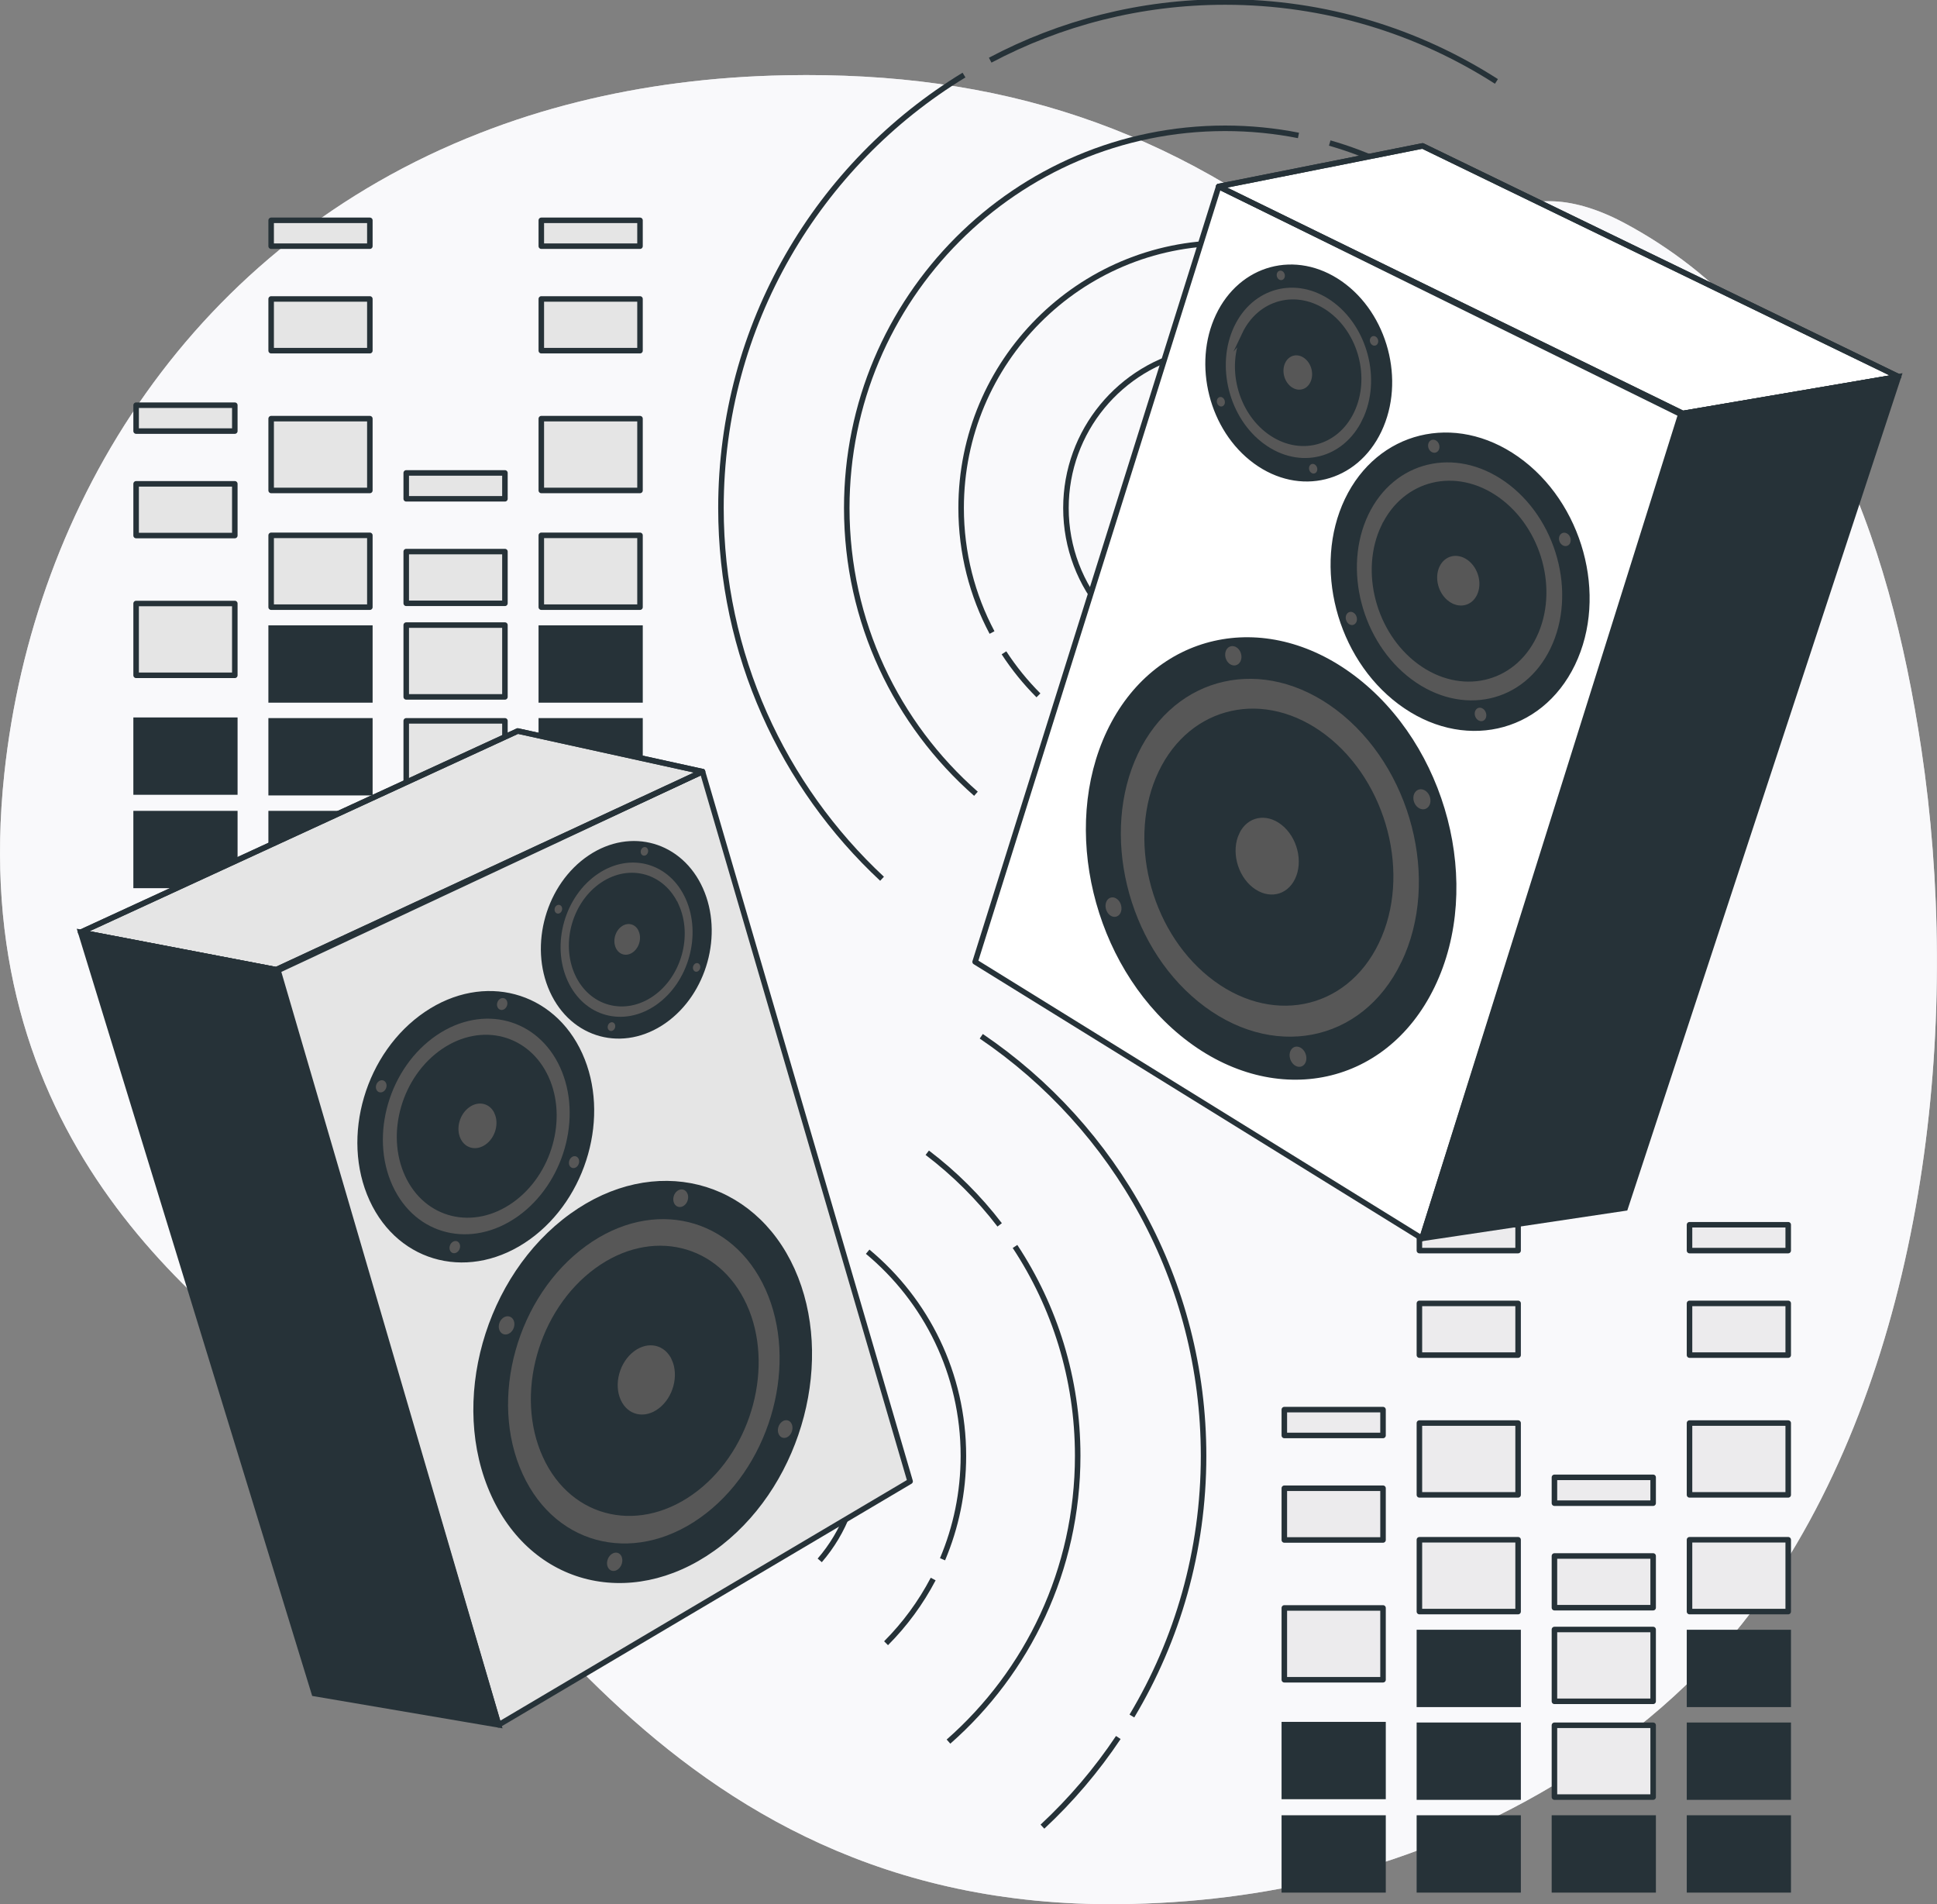<svg width="351" height="345" viewBox="0 0 351 345" fill="none" xmlns="http://www.w3.org/2000/svg">
<rect x="0" y="0" width="351" height="345" fill="#808080" stroke="none"/>
<g clip-path="url(#clip0_132_443)">
<path d="M323.133 283.682C321.851 285.709 320.518 287.694 319.127 289.635C300.648 315.453 270.55 332.68 241.538 340.072C228.833 343.321 215.83 344.847 202.885 344.993C117.995 345.872 88.665 274.777 61.812 255.937C34.959 237.104 -6.172 205.056 0.782 140.169C6.056 90.837 35.263 44.303 86.926 24.125C92.62 21.893 98.581 19.989 104.818 18.441C116.423 15.555 128.955 13.883 142.421 13.636C181.103 12.916 212.23 23.1 242.306 47.472C249.297 53.141 256.229 59.501 265.472 60.424C272.187 61.093 278.627 58.833 271.767 52.109C263.697 44.208 273.629 29.351 294.339 40.399C328.928 58.847 342.365 97.051 348.16 135.691C355.274 183.12 349.703 241.727 323.126 283.696L323.133 283.682Z" fill="#ECEBF0"/>
<path opacity="0.7" d="M323.133 283.682C321.851 285.709 320.518 287.694 319.127 289.635C300.648 315.453 270.55 332.68 241.538 340.072C228.833 343.321 215.83 344.847 202.885 344.993C117.995 345.872 88.665 274.777 61.812 255.937C34.959 237.104 -6.172 205.056 0.782 140.169C6.056 90.837 35.263 44.303 86.926 24.125C92.62 21.893 98.581 19.989 104.818 18.441C116.423 15.555 128.955 13.883 142.421 13.636C181.103 12.916 212.23 23.1 242.306 47.472C249.297 53.141 256.229 59.501 265.472 60.424C272.187 61.093 278.627 58.833 271.767 52.109C263.697 44.208 273.629 29.351 294.339 40.399C328.928 58.847 342.365 97.051 348.16 135.691C355.274 183.12 349.703 241.727 323.126 283.696L323.133 283.682Z" fill="white"/>
<path d="M174.685 13.6C148.281 29.671 130.643 58.789 130.643 92.036C130.643 118.574 141.878 142.473 159.835 159.213" stroke="#263238" stroke-miterlimit="10"/>
<path d="M271.166 14.755C256.975 5.648 240.104 0.363 222.002 0.363C206.63 0.363 192.143 4.172 179.43 10.903" stroke="#263238" stroke-miterlimit="10"/>
<path d="M235.294 24.539C230.991 23.689 226.544 23.245 221.995 23.245C184.131 23.245 153.439 54.042 153.439 92.036C153.439 112.679 162.501 131.199 176.851 143.811" stroke="#263238" stroke-miterlimit="10"/>
<path d="M251.071 29.722C247.833 28.195 244.45 26.916 240.959 25.913" stroke="#263238" stroke-miterlimit="10"/>
<path d="M181.929 118.276C183.74 121.06 185.833 123.64 188.173 125.981" stroke="#263238" stroke-miterlimit="10"/>
<path d="M226.761 44.266C225.196 44.114 223.61 44.034 222.002 44.034C195.576 44.034 174.164 65.527 174.164 92.036C174.164 100.191 176.192 107.874 179.763 114.598" stroke="#263238" stroke-miterlimit="10"/>
<path d="M216.185 63.688C203.045 66.385 193.157 78.058 193.157 92.043C193.157 99.283 195.808 105.904 200.191 110.978" stroke="#263238" stroke-miterlimit="10"/>
<path d="M202.646 314.799C198.698 320.708 194.077 326.131 188.898 330.95" stroke="#263238" stroke-miterlimit="10"/>
<path d="M177.814 187.75C202.118 204.228 218.097 232.125 218.097 263.765C218.097 280.999 213.353 297.129 205.109 310.903" stroke="#263238" stroke-miterlimit="10"/>
<path d="M183.928 225.83C191.107 236.704 195.287 249.744 195.287 263.765C195.287 284.408 186.225 302.929 171.875 315.54" stroke="#263238" stroke-miterlimit="10"/>
<path d="M168.028 208.851C172.961 212.594 177.38 216.992 181.147 221.92" stroke="#263238" stroke-miterlimit="10"/>
<path d="M169.1 286.087C166.847 290.39 163.957 294.308 160.56 297.717" stroke="#263238" stroke-miterlimit="10"/>
<path d="M157.227 226.782C167.825 235.585 174.576 248.886 174.576 263.773C174.576 270.416 173.229 276.747 170.795 282.504" stroke="#263238" stroke-miterlimit="10"/>
<path d="M141.689 239.023C150.013 244.096 155.576 253.284 155.576 263.773C155.576 271.012 152.925 277.634 148.542 282.708" stroke="#263238" stroke-miterlimit="10"/>
<path d="M115.974 113.798H98.089V126.809H115.974V113.798Z" fill="#263238" stroke="#263238" stroke-miterlimit="10"/>
<path d="M115.974 130.603H98.089V143.614H115.974V130.603Z" fill="#263238" stroke="#263238" stroke-miterlimit="10"/>
<path d="M115.974 147.409H98.089V160.419H115.974V147.409Z" fill="#263238" stroke="#263238" stroke-miterlimit="10"/>
<path d="M115.974 96.993H98.089V110.004H115.974V96.993Z" fill="#E5E5E5" stroke="#263238" stroke-linecap="round" stroke-linejoin="round"/>
<path d="M115.974 75.849H98.089V88.859H115.974V75.849Z" fill="#E5E5E5" stroke="#263238" stroke-linecap="round" stroke-linejoin="round"/>
<path d="M115.974 54.166H98.089V63.535H115.974V54.166Z" fill="#E5E5E5" stroke="#263238" stroke-linecap="round" stroke-linejoin="round"/>
<path d="M115.974 39.919H98.089V44.6H115.974V39.919Z" fill="#E5E5E5" stroke="#263238" stroke-linecap="round" stroke-linejoin="round"/>
<path d="M91.497 130.603H73.612V143.614H91.497V130.603Z" fill="#E5E5E5" stroke="#263238" stroke-linecap="round" stroke-linejoin="round"/>
<path d="M91.497 147.409H73.612V160.419H91.497V147.409Z" fill="#263238" stroke="#263238" stroke-miterlimit="10"/>
<path d="M91.497 113.253H73.612V126.264H91.497V113.253Z" fill="#E5E5E5" stroke="#263238" stroke-linecap="round" stroke-linejoin="round"/>
<path d="M91.497 99.937H73.612V109.306H91.497V99.937Z" fill="#E5E5E5" stroke="#263238" stroke-linecap="round" stroke-linejoin="round"/>
<path d="M91.497 85.683H73.612V90.371H91.497V85.683Z" fill="#E5E5E5" stroke="#263238" stroke-linecap="round" stroke-linejoin="round"/>
<path d="M67.02 113.798H49.135V126.809H67.02V113.798Z" fill="#263238" stroke="#263238" stroke-miterlimit="10"/>
<path d="M67.02 130.603H49.135V143.614H67.02V130.603Z" fill="#263238" stroke="#263238" stroke-miterlimit="10"/>
<path d="M67.02 147.409H49.135V160.419H67.02V147.409Z" fill="#263238" stroke="#263238" stroke-miterlimit="10"/>
<path d="M67.02 96.993H49.135V110.004H67.02V96.993Z" fill="#E5E5E5" stroke="#263238" stroke-linecap="round" stroke-linejoin="round"/>
<path d="M67.02 75.849H49.135V88.859H67.02V75.849Z" fill="#E5E5E5" stroke="#263238" stroke-linecap="round" stroke-linejoin="round"/>
<path d="M67.02 54.166H49.135V63.535H67.02V54.166Z" fill="#E5E5E5" stroke="#263238" stroke-linecap="round" stroke-linejoin="round"/>
<path d="M67.02 39.919H49.135V44.6H67.02V39.919Z" fill="#E5E5E5" stroke="#263238" stroke-linecap="round" stroke-linejoin="round"/>
<path d="M42.55 147.409H24.665V160.419H42.55V147.409Z" fill="#263238" stroke="#263238" stroke-miterlimit="10"/>
<path d="M42.55 130.487H24.665V143.498H42.55V130.487Z" fill="#263238" stroke="#263238" stroke-miterlimit="10"/>
<path d="M42.55 109.343H24.665V122.353H42.55V109.343Z" fill="#E5E5E5" stroke="#263238" stroke-linecap="round" stroke-linejoin="round"/>
<path d="M42.55 87.66H24.665V97.029H42.55V87.66Z" fill="#E5E5E5" stroke="#263238" stroke-linecap="round" stroke-linejoin="round"/>
<path d="M42.55 73.413H24.665V78.102H42.55V73.413Z" fill="#E5E5E5" stroke="#263238" stroke-linecap="round" stroke-linejoin="round"/>
<path d="M324.039 295.777H306.154V308.788H324.039V295.777Z" fill="#263238" stroke="#263238" stroke-miterlimit="10"/>
<path d="M324.039 312.582H306.154V325.593H324.039V312.582Z" fill="#263238" stroke="#263238" stroke-miterlimit="10"/>
<path d="M324.039 329.387H306.154V342.398H324.039V329.387Z" fill="#263238" stroke="#263238" stroke-miterlimit="10"/>
<path d="M324.039 278.971H306.154V291.982H324.039V278.971Z" fill="#ECEBED" stroke="#263238" stroke-linecap="round" stroke-linejoin="round"/>
<path d="M324.039 257.827H306.154V270.838H324.039V257.827Z" fill="#ECEBED" stroke="#263238" stroke-linecap="round" stroke-linejoin="round"/>
<path d="M324.039 236.144H306.154V245.514H324.039V236.144Z" fill="#ECEBED" stroke="#263238" stroke-linecap="round" stroke-linejoin="round"/>
<path d="M324.039 221.898H306.154V226.579H324.039V221.898Z" fill="#ECEBED" stroke="#263238" stroke-linecap="round" stroke-linejoin="round"/>
<path d="M299.562 312.582H281.677V325.593H299.562V312.582Z" fill="#ECEBED" stroke="#263238" stroke-linecap="round" stroke-linejoin="round"/>
<path d="M299.562 329.387H281.677V342.398H299.562V329.387Z" fill="#263238" stroke="#263238" stroke-miterlimit="10"/>
<path d="M299.562 295.231H281.677V308.242H299.562V295.231Z" fill="#ECEBED" stroke="#263238" stroke-linecap="round" stroke-linejoin="round"/>
<path d="M299.562 281.908H281.677V291.277H299.562V281.908Z" fill="#ECEBED" stroke="#263238" stroke-linecap="round" stroke-linejoin="round"/>
<path d="M299.562 267.661H281.677V272.342H299.562V267.661Z" fill="#ECEBED" stroke="#263238" stroke-linecap="round" stroke-linejoin="round"/>
<path d="M275.092 295.777H257.207V308.788H275.092V295.777Z" fill="#263238" stroke="#263238" stroke-miterlimit="10"/>
<path d="M275.092 312.582H257.207V325.593H275.092V312.582Z" fill="#263238" stroke="#263238" stroke-miterlimit="10"/>
<path d="M275.092 329.387H257.207V342.398H275.092V329.387Z" fill="#263238" stroke="#263238" stroke-miterlimit="10"/>
<path d="M275.092 278.971H257.207V291.982H275.092V278.971Z" fill="#ECEBED" stroke="#263238" stroke-linecap="round" stroke-linejoin="round"/>
<path d="M275.092 257.827H257.207V270.838H275.092V257.827Z" fill="#ECEBED" stroke="#263238" stroke-linecap="round" stroke-linejoin="round"/>
<path d="M275.092 236.144H257.207V245.514H275.092V236.144Z" fill="#ECEBED" stroke="#263238" stroke-linecap="round" stroke-linejoin="round"/>
<path d="M275.092 221.898H257.207V226.579H275.092V221.898Z" fill="#ECEBED" stroke="#263238" stroke-linecap="round" stroke-linejoin="round"/>
<path d="M250.615 329.387H232.73V342.398H250.615V329.387Z" fill="#263238" stroke="#263238" stroke-miterlimit="10"/>
<path d="M250.615 312.465H232.73V325.476H250.615V312.465Z" fill="#263238" stroke="#263238" stroke-miterlimit="10"/>
<path d="M250.615 291.321H232.73V304.332H250.615V291.321Z" fill="#ECEBED" stroke="#263238" stroke-linecap="round" stroke-linejoin="round"/>
<path d="M250.615 269.638H232.73V279.008H250.615V269.638Z" fill="#ECEBED" stroke="#263238" stroke-linecap="round" stroke-linejoin="round"/>
<path d="M250.615 255.392H232.73V260.073H250.615V255.392Z" fill="#ECEBED" stroke="#263238" stroke-linecap="round" stroke-linejoin="round"/>
<path d="M164.92 268.388L90.36 312.509L50.381 175.822L127.296 139.798L164.92 268.388Z" fill="#E5E5E5" stroke="#263238" stroke-linecap="round" stroke-linejoin="round"/>
<path d="M143.529 230.104C150.737 246.088 145.065 268.061 130.563 279.495C115.684 291.219 97.162 287.498 89.512 270.838C81.834 254.12 88.31 231.354 103.63 220.313C118.567 209.548 136.293 214.062 143.529 230.104Z" fill="#263238" stroke="#263238" stroke-miterlimit="10"/>
<path d="M93.069 239.205C93.416 239.96 93.127 240.985 92.424 241.494C91.721 242.01 90.874 241.814 90.526 241.058C90.178 240.302 90.468 239.277 91.171 238.761C91.874 238.252 92.721 238.449 93.069 239.197V239.205Z" fill="#575757"/>
<path d="M124.558 216.214C124.891 216.948 124.623 217.936 123.956 218.423C123.29 218.91 122.479 218.707 122.146 217.973C121.812 217.239 122.08 216.243 122.747 215.756C123.413 215.269 124.225 215.472 124.55 216.214H124.558Z" fill="#575757"/>
<path d="M112.627 281.995C112.968 282.744 112.692 283.776 112.004 284.314C111.316 284.852 110.483 284.677 110.143 283.929C109.802 283.18 110.085 282.141 110.773 281.61C111.461 281.079 112.294 281.246 112.634 281.995H112.627Z" fill="#575757"/>
<path d="M143.464 257.994C143.79 258.721 143.537 259.724 142.885 260.233C142.233 260.742 141.436 260.56 141.103 259.833C140.769 259.106 141.03 258.103 141.689 257.594C142.341 257.085 143.138 257.267 143.464 257.994Z" fill="#575757"/>
<path d="M94.249 267.262C87.897 253.408 93.221 234.531 105.912 225.321C118.335 216.301 133.127 220.008 139.169 233.39C145.195 246.735 140.429 265.059 128.303 274.545C115.923 284.227 100.581 281.072 94.249 267.262Z" fill="#575757" stroke="#263238" stroke-miterlimit="10"/>
<path d="M134.88 236.624C139.741 247.367 135.873 262.123 126.101 269.711C116.162 277.43 103.898 274.85 98.842 263.802C93.771 252.732 98.002 237.627 108.129 230.213C118.089 222.923 130.005 225.852 134.873 236.624H134.88Z" fill="#263238" stroke="#263238" stroke-miterlimit="10"/>
<path d="M122.203 246.182C123.594 249.25 122.471 253.451 119.675 255.574C116.865 257.711 113.438 256.947 112.033 253.851C110.621 250.762 111.78 246.531 114.605 244.416C117.415 242.316 120.813 243.108 122.211 246.175L122.203 246.182Z" fill="#575757" stroke="#263238" stroke-miterlimit="10"/>
<path d="M105.057 191.071C110.041 202.062 105.927 216.802 95.727 224.137C85.354 231.594 72.612 228.6 67.426 217.297C62.224 205.965 66.716 190.875 77.299 183.73C87.701 176.709 100.066 180.059 105.057 191.071Z" fill="#263238" stroke="#263238" stroke-miterlimit="10"/>
<path d="M69.954 196.225C70.186 196.734 69.983 197.417 69.505 197.744C69.019 198.071 68.44 197.926 68.208 197.417C67.976 196.901 68.179 196.225 68.657 195.891C69.142 195.563 69.722 195.709 69.954 196.225Z" fill="#575757"/>
<path d="M91.845 181.324C92.076 181.826 91.881 182.494 91.417 182.814C90.954 183.134 90.389 182.981 90.157 182.48C89.925 181.978 90.121 181.31 90.584 180.99C91.048 180.67 91.613 180.823 91.845 181.324Z" fill="#575757"/>
<path d="M83.275 225.336C83.507 225.845 83.311 226.535 82.833 226.87C82.355 227.211 81.783 227.073 81.551 226.564C81.319 226.056 81.515 225.365 81.993 225.031C82.471 224.689 83.043 224.827 83.275 225.336Z" fill="#575757"/>
<path d="M104.855 209.963C105.079 210.464 104.891 211.133 104.434 211.46C103.978 211.787 103.42 211.649 103.188 211.147C102.964 210.646 103.152 209.977 103.609 209.65C104.065 209.323 104.623 209.461 104.855 209.963Z" fill="#575757"/>
<path d="M70.678 215.022C66.368 205.623 70.077 193.099 78.849 187.146C87.498 181.281 97.806 184.035 101.971 193.216C106.129 202.381 102.681 214.658 94.177 220.749C85.542 226.921 74.974 224.406 70.678 215.022Z" fill="#575757" stroke="#263238" stroke-miterlimit="10"/>
<path d="M98.958 195.324C102.305 202.694 99.523 212.572 92.67 217.442C85.745 222.37 77.284 220.328 73.844 212.819C70.396 205.296 73.351 195.265 80.37 190.475C87.31 185.743 95.597 187.939 98.951 195.324H98.958Z" fill="#263238" stroke="#263238" stroke-miterlimit="10"/>
<path d="M90.063 201.516C91.019 203.61 90.215 206.416 88.266 207.782C86.31 209.156 83.942 208.56 82.978 206.452C82.015 204.344 82.833 201.531 84.796 200.165C86.752 198.805 89.114 199.416 90.07 201.509L90.063 201.516Z" fill="#575757" stroke="#263238" stroke-miterlimit="10"/>
<path d="M126.912 161.125C130.541 169.2 127.622 179.834 120.32 184.951C112.924 190.134 103.833 187.713 100.095 179.471C96.35 171.213 99.465 160.398 106.97 155.382C114.38 150.432 123.276 153.034 126.912 161.125Z" fill="#263238" stroke="#263238" stroke-miterlimit="10"/>
<path d="M101.798 164.315C101.964 164.686 101.827 165.18 101.486 165.406C101.146 165.638 100.733 165.522 100.559 165.144C100.392 164.773 100.53 164.279 100.87 164.054C101.211 163.821 101.624 163.937 101.798 164.315Z" fill="#575757"/>
<path d="M117.379 153.841C117.546 154.212 117.408 154.692 117.075 154.917C116.742 155.142 116.336 155.026 116.169 154.655C116.003 154.285 116.14 153.805 116.474 153.58C116.807 153.354 117.212 153.471 117.379 153.841Z" fill="#575757"/>
<path d="M111.417 185.576C111.584 185.947 111.446 186.441 111.106 186.674C110.765 186.906 110.36 186.797 110.186 186.427C110.019 186.056 110.157 185.562 110.497 185.329C110.838 185.097 111.244 185.206 111.417 185.576Z" fill="#575757"/>
<path d="M126.832 174.855C126.999 175.226 126.861 175.705 126.535 175.938C126.202 176.171 125.804 176.054 125.637 175.691C125.47 175.32 125.608 174.84 125.934 174.608C126.267 174.375 126.666 174.492 126.832 174.855Z" fill="#575757"/>
<path d="M102.399 177.893C99.291 171.039 101.87 162.055 108.1 157.883C114.264 153.747 121.675 155.898 124.703 162.636C127.731 169.367 125.289 178.22 119.197 182.473C113.047 186.768 105.499 184.74 102.399 177.893Z" fill="#575757" stroke="#263238" stroke-miterlimit="10"/>
<path d="M122.537 164.119C124.971 169.527 123 176.643 118.103 180.052C113.163 183.483 107.122 181.847 104.637 176.367C102.153 170.879 104.21 163.676 109.194 160.325C114.141 156.996 120.096 158.711 122.529 164.126L122.537 164.119Z" fill="#263238" stroke="#263238" stroke-miterlimit="10"/>
<path d="M116.177 168.473C116.872 170.007 116.307 172.028 114.916 172.98C113.518 173.939 111.823 173.467 111.128 171.926C110.432 170.385 111.004 168.357 112.403 167.405C113.801 166.452 115.488 166.932 116.184 168.466L116.177 168.473Z" fill="#575757" stroke="#263238" stroke-miterlimit="10"/>
<path d="M127.296 139.798L93.822 132.442L14.625 168.909L50.04 175.691L127.296 139.798Z" fill="#E5E5E5" stroke="#263238" stroke-linecap="round" stroke-linejoin="round"/>
<path d="M127.296 139.798L93.822 132.442L14.625 168.909L50.04 175.691L127.296 139.798Z" stroke="#263238" stroke-linecap="round" stroke-linejoin="round"/>
<path d="M14.625 168.909L56.958 306.825L90.36 312.509L50.04 175.691L14.625 168.909Z" fill="#263238" stroke="#263238" stroke-miterlimit="10"/>
<path d="M176.699 174.266L257.67 224.376L304.574 75.056L220.836 33.785L176.699 174.266Z" fill="white" stroke="#263238" stroke-linecap="round" stroke-linejoin="round"/>
<path d="M201.038 132.66C192.766 150.069 198.525 174.339 214.215 187.219C230.31 200.433 250.745 196.741 259.51 178.606C268.312 160.398 261.691 135.241 245.095 122.775C228.912 110.622 209.34 115.194 201.038 132.66Z" fill="#263238" stroke="#263238" stroke-miterlimit="10"/>
<path d="M256.287 143.767C255.896 144.588 256.185 145.722 256.946 146.296C257.707 146.878 258.641 146.682 259.04 145.86C259.438 145.039 259.141 143.905 258.38 143.324C257.62 142.749 256.685 142.946 256.287 143.767Z" fill="#575757"/>
<path d="M222.183 117.818C221.799 118.617 222.074 119.715 222.791 120.26C223.509 120.813 224.407 120.602 224.791 119.802C225.175 119.003 224.899 117.905 224.175 117.36C223.451 116.815 222.56 117.018 222.176 117.818H222.183Z" fill="#575757"/>
<path d="M233.86 190.359C233.469 191.173 233.751 192.322 234.497 192.925C235.243 193.528 236.163 193.361 236.555 192.547C236.946 191.733 236.663 190.584 235.917 189.981C235.171 189.378 234.251 189.552 233.86 190.366V190.359Z" fill="#575757"/>
<path d="M200.502 163.312C200.125 164.105 200.386 165.21 201.089 165.784C201.791 166.358 202.675 166.176 203.052 165.384C203.429 164.592 203.168 163.48 202.458 162.913C201.755 162.346 200.879 162.52 200.495 163.32L200.502 163.312Z" fill="#575757"/>
<path d="M254.374 174.579C261.655 159.496 256.214 138.635 242.473 128.234C229.021 118.05 212.686 121.794 205.747 136.367C198.836 150.898 203.675 171.148 216.786 181.833C230.18 192.751 247.109 189.61 254.367 174.579H254.374Z" fill="#575757" stroke="#263238" stroke-miterlimit="10"/>
<path d="M210.397 140.016C204.819 151.719 208.753 168.008 219.322 176.563C230.071 185.264 243.61 182.698 249.405 170.668C255.215 158.61 250.905 141.928 239.93 133.554C229.144 125.326 215.989 128.285 210.397 140.016Z" fill="#263238" stroke="#263238" stroke-miterlimit="10"/>
<path d="M224.117 150.796C222.523 154.132 223.668 158.777 226.689 161.168C229.731 163.574 233.512 162.811 235.128 159.445C236.743 156.08 235.562 151.406 232.505 149.022C229.463 146.653 225.711 147.452 224.11 150.788L224.117 150.796Z" fill="#575757" stroke="#263238" stroke-miterlimit="10"/>
<path d="M244.161 90.618C238.445 102.583 242.647 118.872 253.694 127.158C264.936 135.582 278.996 132.566 284.943 120.26C290.905 107.918 286.298 91.244 274.824 83.161C263.545 75.216 249.891 78.625 244.161 90.618Z" fill="#263238" stroke="#263238" stroke-miterlimit="10"/>
<path d="M282.618 97.051C282.35 97.611 282.553 98.36 283.082 98.738C283.603 99.108 284.248 98.963 284.516 98.403C284.784 97.844 284.574 97.088 284.053 96.717C283.531 96.346 282.886 96.499 282.618 97.051Z" fill="#575757"/>
<path d="M258.895 80.195C258.634 80.74 258.83 81.482 259.337 81.838C259.844 82.194 260.467 82.041 260.727 81.496C260.988 80.944 260.793 80.21 260.286 79.854C259.778 79.497 259.155 79.65 258.895 80.195Z" fill="#575757"/>
<path d="M267.348 128.75C267.08 129.302 267.283 130.066 267.797 130.443C268.312 130.829 268.949 130.691 269.217 130.138C269.485 129.586 269.282 128.823 268.768 128.437C268.254 128.052 267.616 128.19 267.348 128.75Z" fill="#575757"/>
<path d="M243.972 111.378C243.712 111.923 243.907 112.664 244.4 113.035C244.9 113.406 245.515 113.268 245.776 112.715C246.037 112.17 245.841 111.429 245.349 111.058C244.849 110.687 244.233 110.833 243.972 111.378Z" fill="#575757"/>
<path d="M281.416 117.687C286.356 107.453 282.553 93.606 273.042 86.875C263.661 80.239 252.281 83.044 247.5 93.039C242.734 103.019 246.254 116.589 255.468 123.466C264.82 130.436 276.49 127.899 281.416 117.687Z" fill="#575757" stroke="#263238" stroke-miterlimit="10"/>
<path d="M250.774 95.423C246.935 103.448 249.782 114.358 257.2 119.868C264.704 125.435 274.042 123.378 277.989 115.201C281.937 107.009 278.909 95.925 271.303 90.509C263.784 85.16 254.621 87.391 250.782 95.43L250.774 95.423Z" fill="#263238" stroke="#263238" stroke-miterlimit="10"/>
<path d="M260.409 102.423C259.315 104.705 260.133 107.802 262.249 109.35C264.371 110.898 266.986 110.302 268.094 108.005C269.195 105.708 268.362 102.597 266.233 101.056C264.11 99.523 261.51 100.133 260.409 102.423Z" fill="#575757" stroke="#263238" stroke-miterlimit="10"/>
<path d="M220.792 57.233C216.627 66.029 219.604 77.782 227.522 83.561C235.541 89.419 245.58 86.955 249.862 77.978C254.157 68.987 250.97 57.03 242.828 51.36C234.787 45.756 224.965 48.424 220.792 57.233Z" fill="#263238" stroke="#263238" stroke-miterlimit="10"/>
<path d="M248.319 61.282C248.123 61.689 248.268 62.227 248.637 62.489C249.007 62.75 249.463 62.634 249.659 62.227C249.854 61.82 249.709 61.282 249.34 61.02C248.971 60.759 248.514 60.882 248.319 61.289V61.282Z" fill="#575757"/>
<path d="M231.433 49.434C231.245 49.834 231.383 50.365 231.745 50.619C232.107 50.873 232.556 50.75 232.744 50.35C232.933 49.95 232.795 49.42 232.433 49.165C232.071 48.911 231.622 49.034 231.433 49.434Z" fill="#575757"/>
<path d="M237.293 84.44C237.098 84.847 237.243 85.392 237.605 85.654C237.974 85.923 238.424 85.807 238.619 85.407C238.815 85 238.67 84.455 238.3 84.193C237.931 83.924 237.482 84.04 237.286 84.447L237.293 84.44Z" fill="#575757"/>
<path d="M220.582 72.316C220.394 72.716 220.531 73.254 220.886 73.508C221.241 73.77 221.69 73.653 221.879 73.254C222.067 72.854 221.929 72.316 221.574 72.061C221.219 71.8 220.77 71.916 220.582 72.316Z" fill="#575757"/>
<path d="M247.362 76.197C250.926 68.733 248.29 58.803 241.538 54.079C234.852 49.405 226.667 51.608 223.19 58.942C219.72 66.268 222.205 76.059 228.804 80.857C235.468 85.712 243.806 83.648 247.362 76.19V76.197Z" fill="#575757" stroke="#263238" stroke-miterlimit="10"/>
<path d="M225.537 60.613C222.748 66.501 224.754 74.366 230.057 78.218C235.41 82.1 242.082 80.435 244.929 74.46C247.775 68.478 245.675 60.526 240.271 56.732C234.91 52.967 228.326 54.718 225.53 60.621L225.537 60.613Z" fill="#263238" stroke="#263238" stroke-miterlimit="10"/>
<path d="M232.433 65.534C231.636 67.206 232.216 69.438 233.722 70.521C235.236 71.604 237.112 71.124 237.909 69.445C238.706 67.766 238.127 65.527 236.605 64.451C235.091 63.376 233.223 63.862 232.433 65.534Z" fill="#575757" stroke="#263238" stroke-miterlimit="10"/>
<path d="M220.836 33.785L257.786 26.436L344.017 68.246L304.951 74.911L220.836 33.785Z" fill="white" stroke="#263238" stroke-linecap="round" stroke-linejoin="round"/>
<path d="M220.836 33.785L257.786 26.436L344.017 68.246L304.951 74.911L220.836 33.785Z" stroke="#263238" stroke-linecap="round" stroke-linejoin="round"/>
<path d="M344.017 68.246L294.498 218.867L257.67 224.376L304.951 74.911L344.017 68.246Z" fill="#263238" stroke="#263238" stroke-miterlimit="10"/>
</g>
<defs>
<clipPath id="clip0_132_443">
<rect width="351" height="345" fill="white"/>
</clipPath>
</defs>
</svg>
